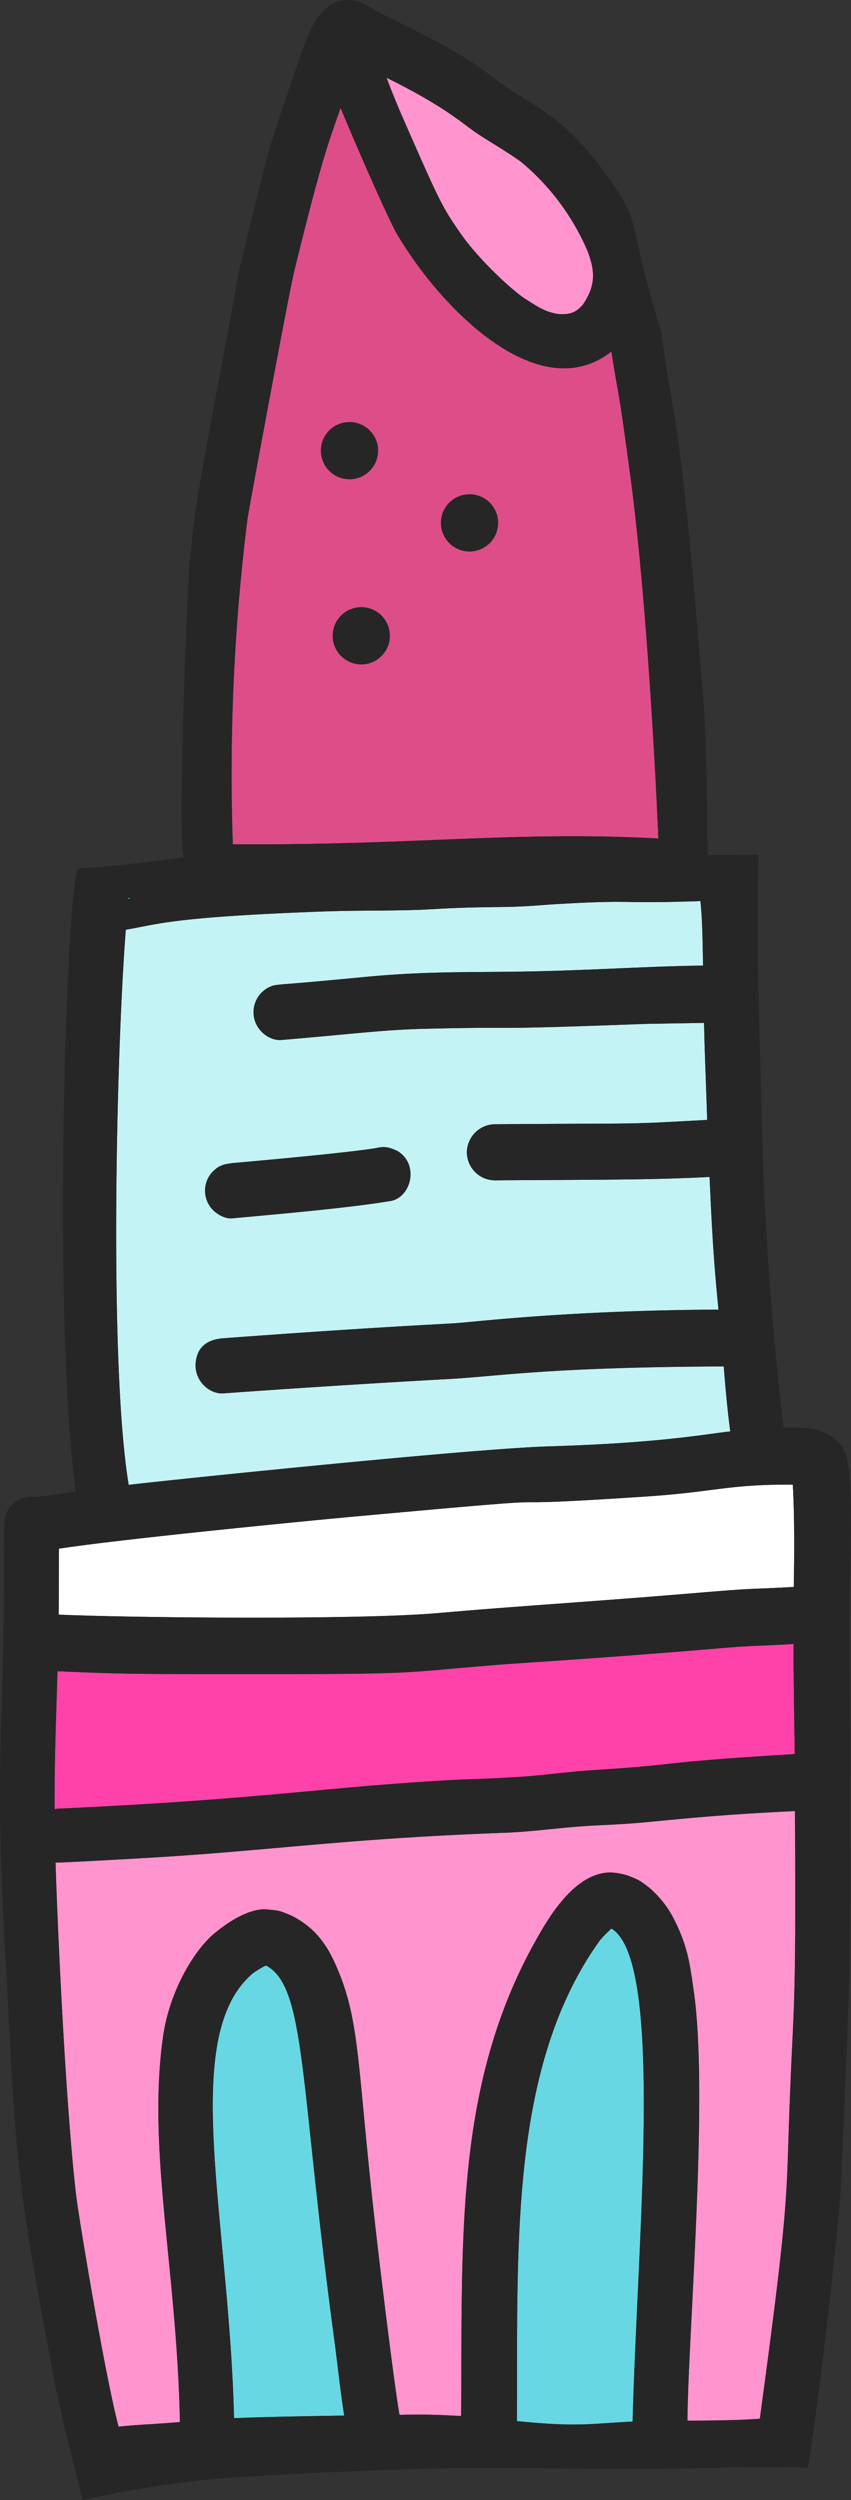 <svg xmlns="http://www.w3.org/2000/svg" width="353.8" height="1038.5" viewBox="0 0 353.8 1038.5">
  <rect x="0" y="0" width="353.8" height="1038.5" fill="#333333" stroke="none"/>
  <title>iconsl52_211802350</title>
  <g id="Layer_2" data-name="Layer 2">
    <g id="_211802350">
      <g id="iconsl52_211802350">
        <g>
          <path d="M191.5,97c7.4,10.7,21.2,23.4,26.5,26.9,7,4.5,9,5.5,13.8,6.5s7.2-.1,10.5-3.8c5.4-8,5.2-13.9,1.9-22.5a99.1,99.1,0,0,0-27.6-36.9c-8.1-5.7-14.2-8.9-19.7-12.8s-13.3-10.8-36.2-22.1c1.4,3.7,3.9,10.1,6.5,16C183.2,84.9,184,86.2,191.5,97Z" fill="#ff94ce"/>
          <path d="M54.7,373H53.2C53.2,373.5,52.9,373.4,54.7,373Z" fill="#67d8e3"/>
          <path d="M273.7,348.3c0-1-3.8-92.5-11.7-151-.4-2.8-1.3-9.8-1.2-8.7-3.8-28.6-4.2-26.4-6.6-42.6-29.5,23.3-69.9-16.4-89-48.5-4.4-7.5-20.6-45.2-23.6-52.7-5.4,15.5-8,21.9-19.3,68-2,8-18,94.1-19.4,102.7a849.4,849.4,0,0,0-6.1,135.2C173,351.2,213.4,345.1,273.7,348.3Z" fill="#dd4e88"/>
          <path d="M254.2,801.1a55.5,55.5,0,0,0-4.8,4.9c-37.7,52.5-34.1,126.6-34.5,199.7,26.2,2.6,30.4,1,48.1.2C265,929,276.3,814.4,254.2,801.1Z" fill="#67d8e3"/>
          <path d="M228.3,600.8c47-1.4,65.5-5.2,75.3-6.2-1.2-9.2-2-17.9-2.7-27-72.7.3-93.8,4.1-113.7,5.2-42.2,2.3-83.6,5.2-94.4,6-5.4.4-11.5-4.6-11.5-11.5s4-10.9,11.5-11.4c63.6-4.7,91.7-5.9,97.2-6.3,10.2-.8,48-5.3,108.7-5.6-1.7-17.6-2.5-27.9-3.7-55.1-24.7,1.3-48.3,1.1-89.3,1.4a11.7,11.7,0,0,1-11.6-11.6A11.8,11.8,0,0,1,205.7,467c66.2-.5,51.4.2,88.3-1.8-.6-19.2-1-26.7-1.3-40.3l-23.9.4c-72.7,2.7-46.1,1-90.2,2-19.6.4-31.3,2.2-61.7,4.7-5.3.4-11.5-4.6-11.5-11.5a11.6,11.6,0,0,1,8.5-11.2c7.7-1-1.9.3,35.9-3.3,33.7-3.3,50.6-1.5,88.6-3,17.9-.6,35.9-1.7,53.9-1.9-.2-9-.2-17.9-1.1-26.8-34.7,1.2-26.2-.6-57,1.1-11.2.6-14.3,1.3-29,1.4-17.1.2-23,.8-30.1,1.1-16.9.6-26.2.1-45.5.9-58.4,2.3-63.8,5.1-77.3,7.4-4,51.5-7,181.1,1.2,230.6C64.6,615.4,195,601.8,228.3,600.8Z" fill="#c4f3f5"/>
          <path d="M182.7,670c30.5-2.7,65-4.8,105.5-8.2,28.7-2.4,19.9-1.4,41.8-2.6.2-10.8.4-28.6-.4-42.5-27-.2-32.4,3.1-61.9,5-83.3,5.5-6.4-2.1-120.8,8.3-23,2.1-97.9,9.5-122.4,13.3,0,9.1,0,18.3-.1,27.4C53.5,672,149.4,673,182.7,670Z" fill="#fff"/>
          <path d="M139.2,973.5c-14.7-107.9-11.8-148-28.5-157-.6-.1-5,2.7-5.6,3.2-30.8,26.2-9.8,101.2-7.8,184.8,13-.6,28.9-.8,45.8-1.1C141.8,995.2,140.6,984.7,139.2,973.5Z" fill="#67d8e3"/>
          <path d="M88.8,803.4c5.8-4.9,15.1-11.1,22.7-10.2,4.5.5,4.1.2,9.6,2.5a37.1,37.1,0,0,1,9.6,6.8c5.1,5.3,7.6,10.5,10.4,17.3,8.9,22.3,7.5,41.3,15.5,109.8,2,17.6,7.5,62.4,9.5,73.5,9.5-.2,15.4-.1,25.6.5.6-76-2.9-140.4,33.6-202,6.3-10.7,16.1-23.8,28.6-23.8a27.6,27.6,0,0,1,7.7,1.5c3.8,1.6,4.1,1.5,8.5,5a42.3,42.3,0,0,1,9.9,12.5c6.2,12,6.9,20,8.4,30.1,6.3,43.1-2.3,142-2.6,178.6,9.1,0,21.3-.1,30.1-.8,11.6-85.4,11-90.1,12.1-122.6,1.9-54.6,3-39.5,2.5-129.8-22.6,1.1-36.1,2.1-59.5,4.4-14.4,1.4-19,1.2-30,2s-20.6,2.2-30.9,2.6c-68.1,2.5-98.6,7.6-150,10.5-2.8.2-35,2-37,1.9.6,21.6,4.1,102.2,8.8,140.2,2.9,19.8,12.3,74.9,17.4,94.1,9-.9,13.1-.9,25.5-1.9-1.3-64-13.7-113.2-7-160.2C70.5,827.1,80.6,810.4,88.8,803.4Z" fill="#ff94ce"/>
          <path d="M157.1,741.5c40.9-3.2,36.1-1.9,60.2-3.5,9.8-.7,19.5-2.1,29.3-2.7,41.6-2.7,20.9-2.8,83.8-6.7-.2-15.3-.5-30.5-.5-45.7-16.6,1-15.1.4-33.4,2-48.6,4.1-82.3,6-88.8,6.6-45.8,3.6-28.5,4-120.4,3.9-28.9,0-40.2-.1-63.4-1.2-.6,21.1-1.3,36.4-1.2,57.3l1.3-.2C92.6,748.2,124.6,744.1,157.1,741.5Z" fill="#ff42a9"/>
          <path d="M275.6,1025.5c25.8-.3,37.4-1.1,60.3-.4,2.5-12.7,12.9-97.8,13.8-118.9,3.8-89.8,3.7-88,3.8-121.9.2-103-.5-93.3-.2-119.5,1-58.5,1.6-64.7-11.6-70.2-4.1-1.8-11.7-1.6-15.9-1.5-.3-2.1-7.2-57.6-8.8-118.5-1-39.8-2.8-79.8-1.6-119.6l-21.1.2c-.6-22.1-.2-43.7-2-65.9C282.3,163.9,279.9,177.8,275,138c-15.1-47.4-6.4-43.4-24.6-67.7-13-17.3-21.1-22.4-37.2-32.4C201.1,30.4,202.1,27,163.5,8.1,153,3,150,0,144.9,0c-12.5,0-17,14.4-21.2,26.7-11.4,33.2-11.5,33.3-17.3,57-9.5,38.7-5.5,21-12.5,58.7-11.6,62-12.7,66.7-15.1,91.8-.9,9.2-5.5,122.3-2.1,121.9-14.8,1.9-29.4,3.8-44.3,4.7-5,10.3-10.6,187.8-.9,258.8-2,.3-8,1-16.3,2.3A11.4,11.4,0,0,0,1.7,633.1c.4,92.8-4.6,91,.9,186.5,3,52.1,2.9,73.9,11.6,123.9Q18,964.8,22,986.1c3.5,17.9,8.1,34.5,12.3,52.4a428.7,428.7,0,0,1,68.8-9.8C209.4,1022.8,214.9,1026.1,275.6,1025.5ZM263,1005.9c-17.7.8-21.9,2.4-48.1-.2.4-73.1-3.2-147.2,34.5-199.7a55.5,55.5,0,0,1,4.8-4.9C276.3,814.4,265,929,263,1005.9ZM196.9,54.4c5.5,3.9,11.6,7.1,19.7,12.8a99.1,99.1,0,0,1,27.6,36.9c3.3,8.6,3.5,14.5-1.9,22.5-3.3,3.7-6,4.1-10.5,3.8s-6.8-2-13.8-6.5c-5.3-3.5-19.1-16.2-26.5-26.9s-8.3-12.1-24.3-48.7c-2.6-5.9-5.1-12.3-6.5-16C183.6,43.6,191.1,50.3,196.9,54.4Zm-94,161.1c1.4-8.6,17.4-94.7,19.4-102.7,11.3-46.1,13.9-52.5,19.3-68,3,7.5,19.2,45.2,23.6,52.7,19.1,32.1,59.5,71.8,89,48.5,2.4,16.2,2.8,14,6.6,42.6-.1-1.1.8,5.9,1.2,8.7,7.9,58.5,11.7,150,11.7,151-60.3-3.2-100.7,2.9-176.9,2.4A849.4,849.4,0,0,1,102.9,215.5ZM53.2,373h1.5C52.9,373.4,53.2,373.5,53.2,373Zm-.9,13.2c13.5-2.3,18.9-5.1,77.3-7.4,19.3-.8,28.6-.3,45.5-.9,7.1-.3,13-.9,30.1-1.1,14.7-.1,17.8-.8,29-1.4,30.8-1.7,22.3.1,57-1.1.9,8.9.9,17.8,1.1,26.8-18,.2-36,1.3-53.9,1.9-38,1.5-54.9-.3-88.6,3-37.8,3.6-28.2,2.3-35.9,3.3a11.6,11.6,0,0,0-8.5,11.2c0,6.9,6.2,11.9,11.5,11.5,30.4-2.5,42.1-4.3,61.7-4.7,44.1-1,17.5.7,90.2-2l23.9-.4c.3,13.6.7,21.1,1.3,40.3-36.9,2-22.1,1.3-88.3,1.8a11.8,11.8,0,0,0-11.6,11.7,11.7,11.7,0,0,0,11.6,11.6c41-.3,64.6-.1,89.3-1.4,1.2,27.2,2,37.5,3.7,55.1-60.7.3-98.5,4.8-108.7,5.6-5.5.4-33.6,1.6-97.2,6.3-7.5.5-11.5,5.8-11.5,11.4s6.1,11.9,11.5,11.5c10.8-.8,52.2-3.7,94.4-6,19.9-1.1,41-4.9,113.7-5.2.7,9.1,1.5,17.8,2.7,27-9.8,1-28.3,4.8-75.3,6.2-33.3,1-163.7,14.6-174.8,16C45.3,567.3,48.3,437.7,52.3,386.2ZM24.5,643.3c24.5-3.8,99.4-11.2,122.4-13.3,114.4-10.4,37.5-2.8,120.8-8.3,29.5-1.9,34.9-5.2,61.9-5,.8,13.9.6,31.7.4,42.5-21.9,1.2-13.1.2-41.8,2.6-40.5,3.4-75,5.5-105.5,8.2-33.3,3-129.2,2-158.3.7C24.5,661.6,24.5,652.4,24.5,643.3Zm-.6,50.9c23.2,1.1,34.5,1.2,63.4,1.2,91.9.1,74.6-.3,120.4-3.9,6.5-.6,40.2-2.5,88.8-6.6,18.3-1.6,16.8-1,33.4-2,0,15.2.3,30.4.5,45.7-62.9,3.9-42.2,4-83.8,6.7-9.8.6-19.5,2-29.3,2.7-24.1,1.6-19.3.3-60.2,3.5-32.5,2.6-64.5,6.7-133.1,9.8l-1.3.2C22.6,730.6,23.3,715.3,23.9,694.2Zm50.9,311.9c-12.4,1-16.5,1-25.5,1.9-5.1-19.2-14.5-74.3-17.4-94.1-4.7-38-8.2-118.6-8.8-140.2,2,.1,34.2-1.7,37-1.9,51.4-2.9,81.9-8,150-10.5,10.3-.4,20.6-1.8,30.9-2.6s15.6-.6,30-2c23.4-2.3,36.9-3.3,59.5-4.4.5,90.3-.6,75.2-2.5,129.8-1.1,32.5-.5,37.2-12.1,122.6-8.8.7-21,.8-30.1.8.3-36.6,8.9-135.5,2.6-178.6-1.5-10.1-2.2-18.1-8.4-30.1a42.3,42.3,0,0,0-9.9-12.5c-4.4-3.5-4.7-3.4-8.5-5a27.6,27.6,0,0,0-7.7-1.5c-12.5,0-22.3,13.1-28.6,23.8-36.5,61.6-33,126-33.6,202-10.2-.6-16.1-.7-25.6-.5-2-11.1-7.5-55.9-9.5-73.5-8-68.5-6.6-87.5-15.5-109.8-2.8-6.8-5.3-12-10.4-17.3a37.1,37.1,0,0,0-9.6-6.8c-5.5-2.3-5.1-2-9.6-2.5-7.6-.9-16.9,5.3-22.7,10.2-8.2,7-18.3,23.7-21,42.5C61.1,892.9,73.5,942.1,74.8,1006.1Zm30.3-186.4c.6-.5,5-3.3,5.6-3.2,16.7,9,13.8,49.1,28.5,157,1.4,11.2,2.6,21.7,3.9,29.9-16.9.3-32.8.5-45.8,1.1C95.3,920.9,74.3,845.9,105.1,819.7Z" fill="#262626"/>
        </g>
        <g>
          <path d="M96.7,506.1c18.2-1.7,47.7-4.2,65.7-7.2,8.6-1.5,12.1-15.4,2.7-20.9-2.4-1-4.7-2.2-8.8-1.1-12.3,2-52.4,5.6-59.6,6.2-2.6.4-5.2.5-8.1,3.4a11.4,11.4,0,0,0,0,16.2C90.6,504.7,93.8,506.4,96.7,506.1Z" fill="#262626"/>
          <circle cx="145.3" cy="187.2" r="11.9" fill="#262626"/>
          <circle cx="150.2" cy="264.1" r="11.9" fill="#262626"/>
          <circle cx="195.2" cy="217.2" r="11.9" fill="#262626"/>
        </g>
      </g>
    </g>
  </g>
</svg>
